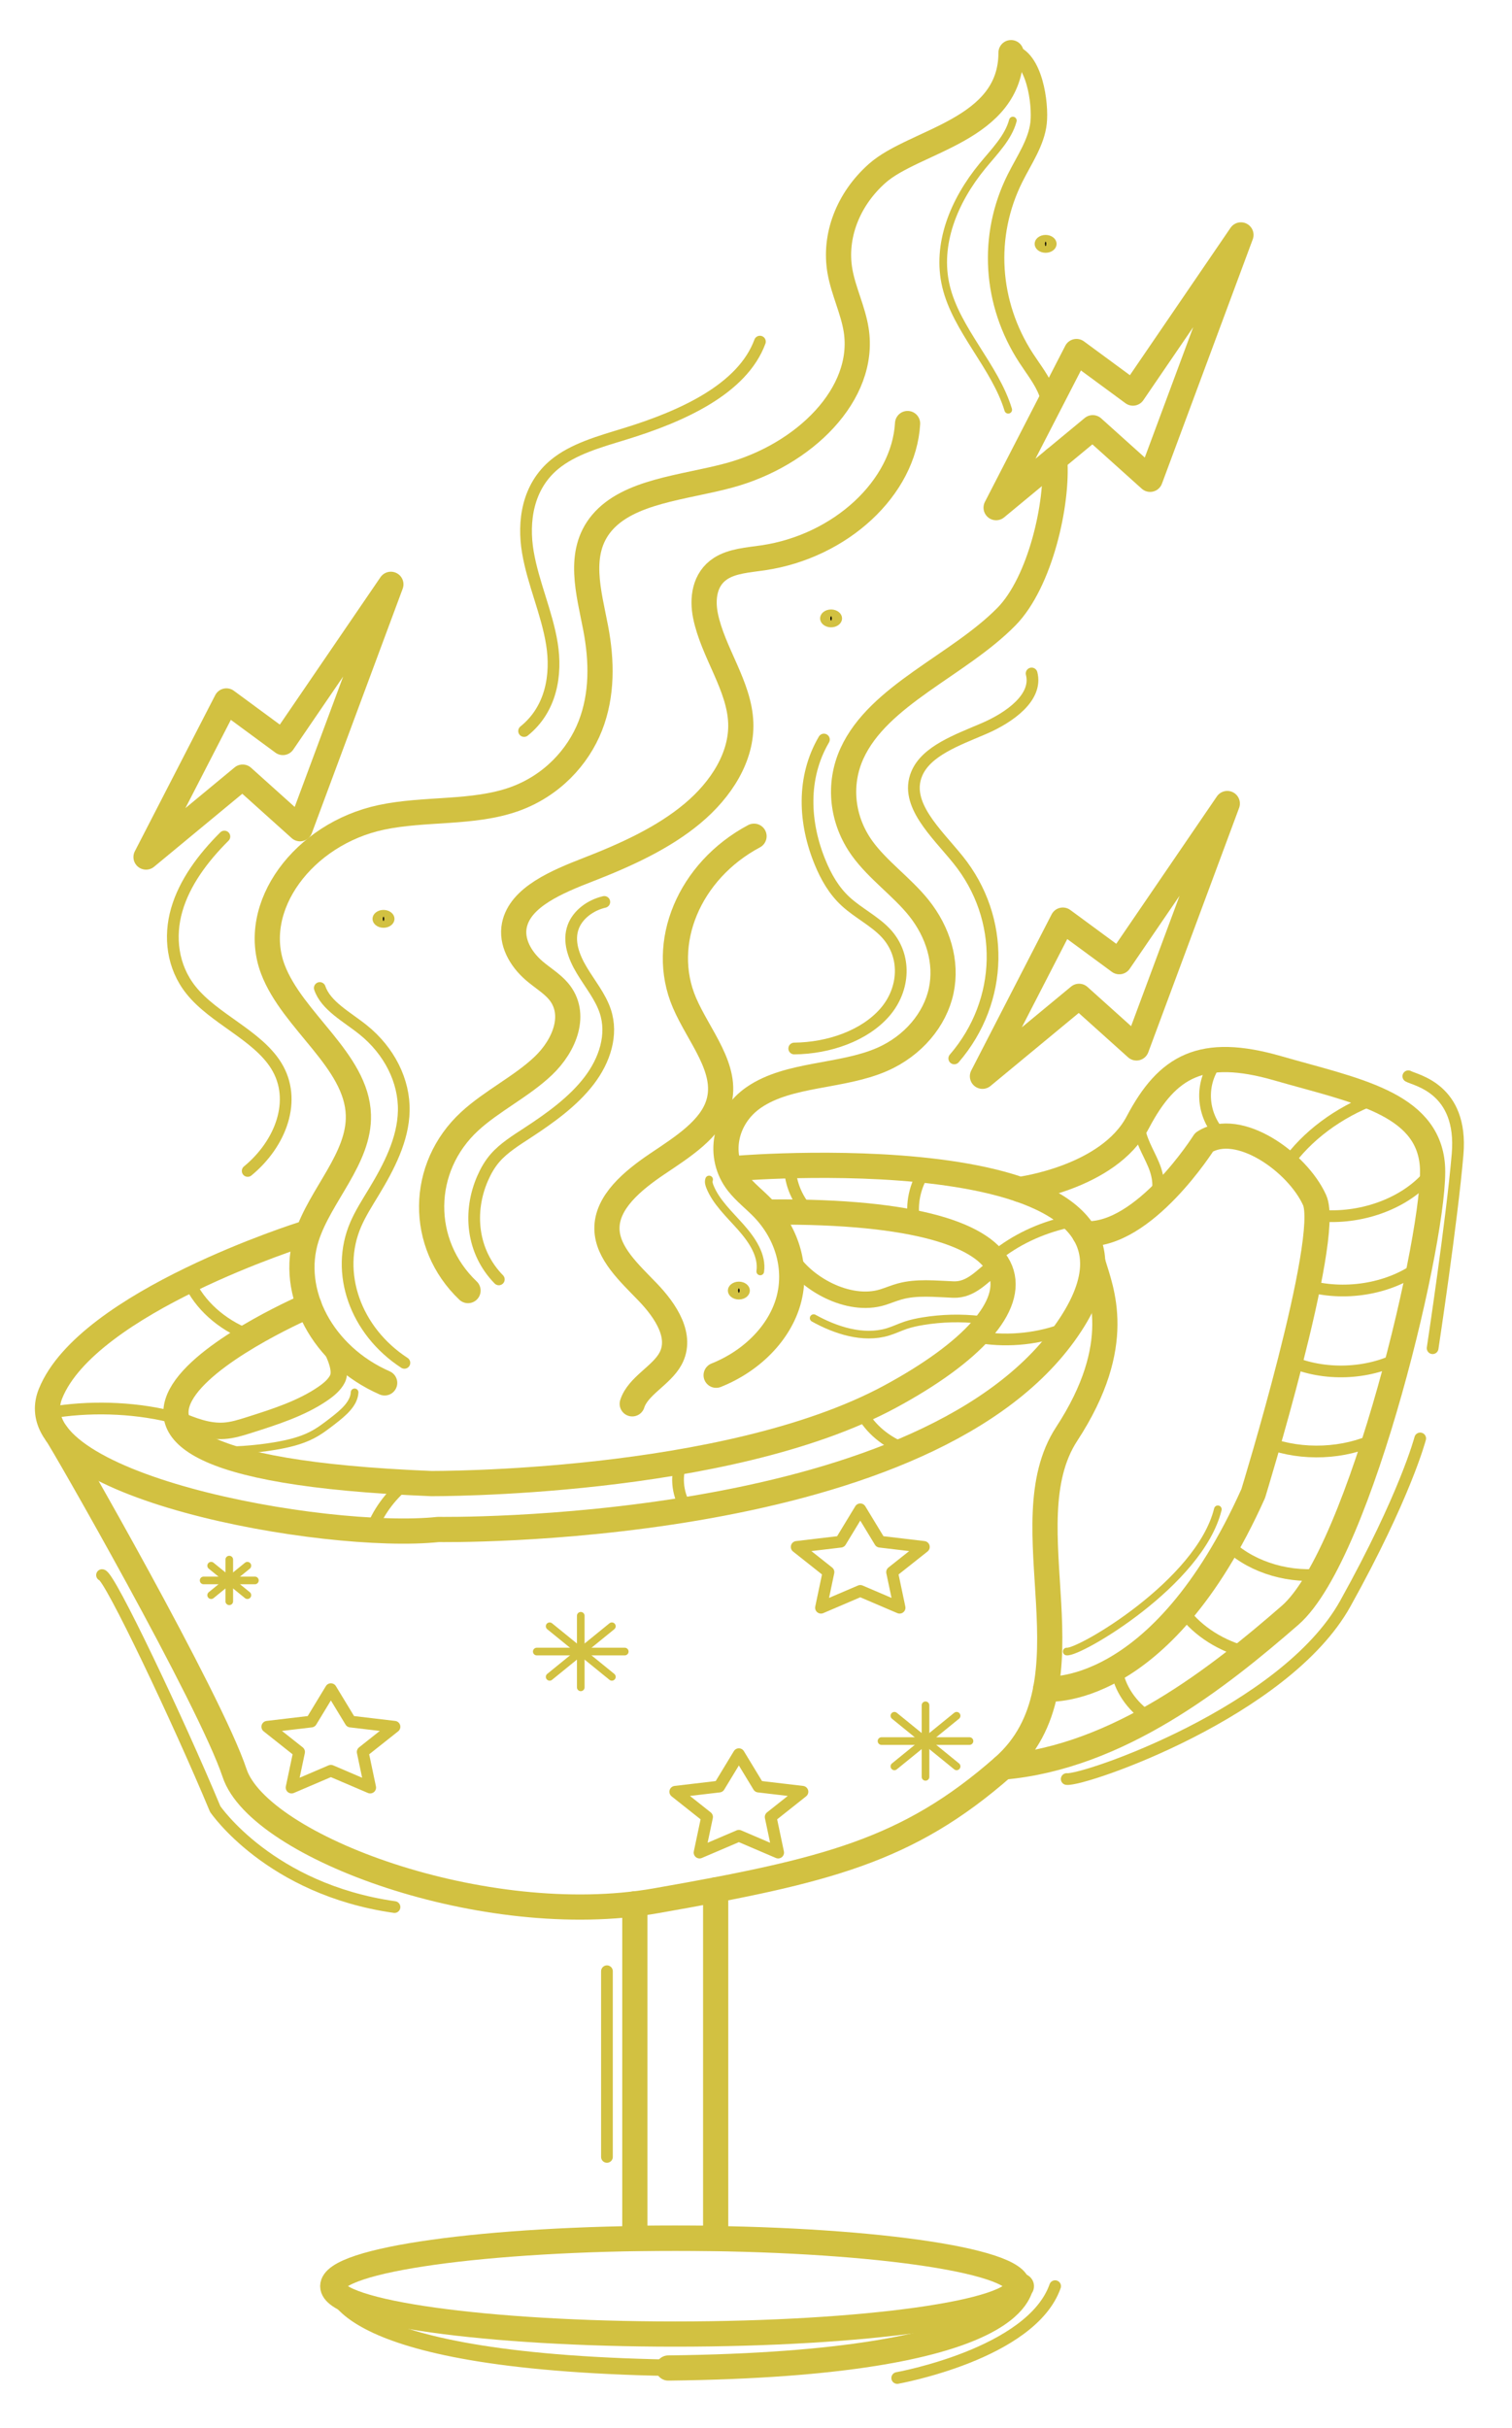 <svg width="129" height="207" viewBox="0 0 129 207" fill="none" xmlns="http://www.w3.org/2000/svg">
<path d="M4.833 120.365C8.21 119.866 11.919 120.064 15.052 120.911" stroke="#D2C141" stroke-miterlimit="10" stroke-linecap="round" stroke-linejoin="round"/>
<path d="M26.362 111.296C26.362 111.296 -5.116 124.791 36.767 126.493C36.767 126.493 61.897 126.663 75.928 119.088C89.959 111.513 90.377 103.172 65.876 103.342" stroke="#D2C141" stroke-width="2.15" stroke-miterlimit="10" stroke-linecap="round" stroke-linejoin="round"/>
<path d="M25.877 105.214C25.877 105.214 7.449 111.002 4.307 118.833C1.166 126.663 27.762 131.43 37.395 130.408C37.395 130.408 78.231 131.089 90.796 113.726C103.361 96.362 63.153 99.597 63.153 99.597" stroke="#D2C141" stroke-width="2.15" stroke-miterlimit="10" stroke-linecap="round" stroke-linejoin="round"/>
<path d="M93.229 107.598C93.929 110.002 96.032 114.577 91.006 122.266C85.98 129.955 93.728 143.516 85.58 150.666C77.432 157.816 70.483 159.518 55.933 162.071C41.383 164.625 22.108 157.475 20.014 151.177C17.92 144.878 5.229 122.742 4.833 122.266" stroke="#D2C141" stroke-width="2.15" stroke-miterlimit="10" stroke-linecap="round" stroke-linejoin="round"/>
<path d="M89.209 144.013C89.209 144.013 98.963 145.048 106.921 127.344C106.921 127.344 113.622 105.555 112.156 102.32C110.691 99.086 105.665 95.511 102.733 97.384C102.733 97.384 97.61 105.513 92.528 105.193" stroke="#D2C141" stroke-width="2.15" stroke-miterlimit="10" stroke-linecap="round" stroke-linejoin="round"/>
<path d="M86.988 101.416C86.988 101.416 94.566 100.448 97.079 95.682C99.592 90.915 102.523 89.213 109.015 91.085C115.507 92.958 121.79 94.013 122.209 99.359C122.627 104.704 116.135 132.451 110.062 137.729C103.989 143.006 95.442 149.815 85.58 150.666" stroke="#D2C141" stroke-width="2.15" stroke-miterlimit="10" stroke-linecap="round" stroke-linejoin="round"/>
<path d="M61.059 161.139V190.84H54.164V162.327" stroke="#D2C141" stroke-width="2.15" stroke-miterlimit="10" stroke-linecap="round" stroke-linejoin="round"/>
<path d="M32.818 117.91C27.54 115.6 24.644 110.189 26.163 105.476C27.317 101.895 30.69 98.76 30.576 95.059C30.433 90.424 24.96 87.078 23.281 82.647C21.263 77.317 25.889 71.107 32.526 69.693C36.258 68.898 40.365 69.395 43.897 68.133C47.053 67.005 49.314 64.564 50.361 61.894C51.407 59.224 51.351 56.34 50.825 53.57C50.247 50.532 49.208 47.139 51.337 44.599C53.629 41.864 58.322 41.582 62.185 40.541C68.611 38.808 73.909 33.59 73.046 28.131C72.778 26.436 71.962 24.824 71.664 23.133C71.139 20.154 72.337 17.003 74.838 14.784C78.037 11.947 86.259 11.128 86.259 4.489" stroke="#D2C141" stroke-width="2.15" stroke-miterlimit="10" stroke-linecap="round" stroke-linejoin="round"/>
<path d="M61.1 117.257C64.181 116.025 66.515 113.621 67.274 110.899C68.033 108.177 67.202 105.19 65.076 102.998C64.385 102.286 63.565 101.653 62.963 100.889C61.171 98.619 61.788 95.3 64.325 93.561C67.302 91.519 71.784 91.834 75.222 90.347C77.911 89.184 79.78 86.92 80.3 84.48C80.82 82.04 80.043 79.469 78.378 77.396C76.941 75.609 74.887 74.18 73.559 72.337C71.82 69.925 71.49 66.875 72.682 64.253C74.957 59.25 81.77 56.741 85.868 52.575C88.754 49.641 90.275 42.9 89.985 39.15" stroke="#D2C141" stroke-width="2.15" stroke-miterlimit="10" stroke-linecap="round" stroke-linejoin="round"/>
<path d="M86.261 4.491C88.259 4.861 88.794 8.834 88.608 10.492C88.422 12.151 87.374 13.648 86.602 15.191C84.148 20.09 84.507 25.866 87.554 30.54C88.191 31.517 88.943 32.457 89.334 33.516" stroke="#D2C141" stroke-width="1.402" stroke-miterlimit="10" stroke-linecap="round" stroke-linejoin="round"/>
<path d="M77.432 36.112C77.122 41.58 71.739 46.582 65.113 47.56C63.854 47.746 62.492 47.825 61.488 48.471C60.08 49.376 59.899 51.065 60.191 52.505C60.823 55.62 63.081 58.466 63.2 61.622C63.309 64.512 61.554 67.296 59.073 69.367C56.592 71.438 53.432 72.882 50.224 74.13C47.517 75.182 44.372 76.485 43.885 78.891C43.6 80.295 44.379 81.738 45.581 82.773C46.262 83.359 47.082 83.846 47.644 84.51C49.261 86.419 48.203 89.121 46.348 90.882C44.493 92.643 41.966 93.864 40.078 95.601C35.801 99.534 35.734 106.049 39.93 110.039" stroke="#D2C141" stroke-width="2.15" stroke-miterlimit="10" stroke-linecap="round" stroke-linejoin="round"/>
<path d="M64.331 71.3C58.793 74.252 56.217 80.41 58.394 85.494C59.612 88.341 62.17 91.119 61.311 94.051C60.665 96.259 58.256 97.774 56.104 99.22C53.952 100.667 51.747 102.509 51.783 104.779C51.816 106.846 53.69 108.535 55.257 110.163C56.823 111.791 58.228 113.944 57.212 115.839C56.438 117.282 54.422 118.169 53.942 119.695" stroke="#D2C141" stroke-width="2.15" stroke-miterlimit="10" stroke-linecap="round" stroke-linejoin="round"/>
<path d="M27.575 113.625C28.07 114.631 29.296 116.574 28.788 117.575C28.534 118.076 28.053 118.479 27.543 118.829C25.719 120.082 23.447 120.808 21.221 121.513C20.537 121.729 19.842 121.947 19.111 121.994C17.734 122.081 16.424 121.552 15.196 121.037" stroke="#D2C141" stroke-width="1.402" stroke-miterlimit="10" stroke-linecap="round" stroke-linejoin="round"/>
<path d="M67.342 107.097C68.65 109.404 72.378 111.511 75.298 110.607C75.793 110.454 76.263 110.25 76.766 110.112C78.22 109.711 79.803 109.892 81.336 109.952C82.87 110.011 83.806 108.78 84.945 107.943" stroke="#D2C141" stroke-width="1.402" stroke-miterlimit="10" stroke-linecap="round" stroke-linejoin="round"/>
<path d="M84.986 43.284L91.843 29.973L96.66 33.515L105.874 20.03L98.126 40.867L93.229 36.469L84.986 43.284Z" stroke="#D2C141" stroke-width="2.15" stroke-miterlimit="10" stroke-linecap="round" stroke-linejoin="round"/>
<path d="M12.46 73.075L19.317 59.764L24.133 63.307L33.348 49.822L25.599 70.659L20.701 66.26L12.46 73.075Z" stroke="#D2C141" stroke-width="2.15" stroke-miterlimit="10" stroke-linecap="round" stroke-linejoin="round"/>
<path d="M83.821 91.766L90.678 78.454L95.495 81.997L104.709 68.512L96.96 89.349L92.063 84.951L83.821 91.766Z" stroke="#D2C141" stroke-width="2.15" stroke-miterlimit="10" stroke-linecap="round" stroke-linejoin="round"/>
<path d="M44.715 62.33C47.044 60.463 47.512 57.518 47.085 54.881C46.658 52.245 45.484 49.718 45.037 47.083C44.591 44.449 45.014 41.506 47.303 39.606C48.902 38.279 51.16 37.657 53.298 37.001C58.172 35.507 63.338 33.185 64.834 29.129" stroke="#D2C141" stroke-miterlimit="10" stroke-linecap="round" stroke-linejoin="round"/>
<path d="M19.144 71.327C17.3 73.166 15.75 75.253 15.082 77.563C14.413 79.873 14.704 82.428 16.293 84.418C18.256 86.877 21.944 88.247 23.567 90.865C25.379 93.788 23.963 97.514 21.132 99.84" stroke="#D2C141" stroke-miterlimit="10" stroke-linecap="round" stroke-linejoin="round"/>
<path d="M88.015 57.423C88.54 59.446 86.173 61.165 83.923 62.129C81.673 63.094 79.019 64.025 78.209 65.985C77.141 68.563 79.886 71.013 81.724 73.286C85.782 78.302 85.654 85.328 81.416 90.245" stroke="#D2C141" stroke-miterlimit="10" stroke-linecap="round" stroke-linejoin="round"/>
<path d="M16.008 108.966C16.775 110.927 18.494 112.63 20.71 113.625" stroke="#D2C141" stroke-miterlimit="10" stroke-linecap="round" stroke-linejoin="round"/>
<path d="M31.781 130.249C32.381 128.751 33.437 127.374 34.83 126.279" stroke="#D2C141" stroke-miterlimit="10" stroke-linecap="round" stroke-linejoin="round"/>
<path d="M58.517 128.547C57.749 127.275 57.636 125.752 58.208 124.414" stroke="#D2C141" stroke-miterlimit="10" stroke-linecap="round" stroke-linejoin="round"/>
<path d="M73.397 120.2C74.039 121.591 75.333 122.775 76.956 123.458" stroke="#D2C141" stroke-miterlimit="10" stroke-linecap="round" stroke-linejoin="round"/>
<path d="M83.682 114.043C86.117 114.419 88.7 114.138 90.928 113.255" stroke="#D2C141" stroke-miterlimit="10" stroke-linecap="round" stroke-linejoin="round"/>
<path d="M84.945 107.097C86.618 105.733 88.73 104.729 91.011 104.21" stroke="#D2C141" stroke-miterlimit="10" stroke-linecap="round" stroke-linejoin="round"/>
<path d="M78.002 104.169C77.709 102.654 78.053 101.062 78.962 99.719" stroke="#D2C141" stroke-miterlimit="10" stroke-linecap="round" stroke-linejoin="round"/>
<path d="M68.924 103.274C67.897 102.116 67.354 100.679 67.403 99.253" stroke="#D2C141" stroke-miterlimit="10" stroke-linecap="round" stroke-linejoin="round"/>
<path d="M98.24 102.63C99.07 101.694 98.881 100.396 98.424 99.303C97.966 98.21 97.272 97.156 97.186 96.004" stroke="#D2C141" stroke-miterlimit="10" stroke-linecap="round" stroke-linejoin="round"/>
<path d="M109.759 99.31C111.482 96.859 114.162 94.858 117.313 93.67" stroke="#D2C141" stroke-miterlimit="10" stroke-linecap="round" stroke-linejoin="round"/>
<path d="M111.725 109.672C114.946 110.524 118.707 109.834 121.168 107.943" stroke="#D2C141" stroke-miterlimit="10" stroke-linecap="round" stroke-linejoin="round"/>
<path d="M108.204 123.041C111.119 124.126 114.683 123.973 117.442 122.646" stroke="#D2C141" stroke-miterlimit="10" stroke-linecap="round" stroke-linejoin="round"/>
<path d="M104.55 131.472C106.401 133.438 109.563 134.532 112.59 134.254" stroke="#D2C141" stroke-miterlimit="10" stroke-linecap="round" stroke-linejoin="round"/>
<path d="M100.776 137.157C101.918 138.844 103.841 140.172 106.074 140.815" stroke="#D2C141" stroke-miterlimit="10" stroke-linecap="round" stroke-linejoin="round"/>
<path d="M95.268 142.317C95.5 143.925 96.52 145.448 98.055 146.48" stroke="#D2C141" stroke-miterlimit="10" stroke-linecap="round" stroke-linejoin="round"/>
<path d="M110.087 116.071C112.979 117.334 116.716 117.2 119.459 115.735" stroke="#D2C141" stroke-miterlimit="10" stroke-linecap="round" stroke-linejoin="round"/>
<path d="M112.574 103.646C116.029 103.97 119.644 102.696 121.717 100.425C122.02 100.093 122.239 99.537 121.793 99.339" stroke="#D2C141" stroke-miterlimit="10" stroke-linecap="round" stroke-linejoin="round"/>
<path d="M104.045 96.67C102.516 94.91 102.397 92.413 103.755 90.562" stroke="#D2C141" stroke-miterlimit="10" stroke-linecap="round" stroke-linejoin="round"/>
<path d="M28.23 144.023L29.907 146.785L33.657 147.229L30.944 149.378L31.584 152.414L28.23 150.98L24.876 152.414L25.517 149.378L22.804 147.229L26.553 146.785L28.23 144.023Z" stroke="#D2C141" stroke-miterlimit="10" stroke-linecap="round" stroke-linejoin="round"/>
<path d="M73.397 128.689L75.074 131.451L78.823 131.895L76.11 134.044L76.751 137.08L73.397 135.646L70.044 137.08L70.684 134.044L67.971 131.895L71.72 131.451L73.397 128.689Z" stroke="#D2C141" stroke-miterlimit="10" stroke-linecap="round" stroke-linejoin="round"/>
<path d="M63.038 149.567L64.714 152.329L68.464 152.771L65.751 154.922L66.391 157.957L63.038 156.524L59.684 157.957L60.325 154.922L57.611 152.771L61.361 152.329L63.038 149.567Z" stroke="#D2C141" stroke-miterlimit="10" stroke-linecap="round" stroke-linejoin="round"/>
<path d="M57.611 199.011C73.751 199.011 86.834 197.182 86.834 194.926C86.834 192.669 73.751 190.84 57.611 190.84C41.472 190.84 28.389 192.669 28.389 194.926C28.389 197.182 41.472 199.011 57.611 199.011Z" stroke="#D2C141" stroke-width="2.15" stroke-miterlimit="10" stroke-linecap="round" stroke-linejoin="round"/>
<path d="M28.389 194.926C28.726 194.952 28.09 201.557 58.518 201.905" stroke="#D2C141" stroke-width="1.402" stroke-miterlimit="10" stroke-linecap="round" stroke-linejoin="round"/>
<path d="M87.142 194.926C86.805 194.952 87.44 201.557 57.013 201.905" stroke="#D2C141" stroke-width="2.15" stroke-miterlimit="10" stroke-linecap="round" stroke-linejoin="round"/>
<path d="M51.783 168.074V183.905" stroke="#D2C141" stroke-miterlimit="10" stroke-linecap="round" stroke-linejoin="round"/>
<path d="M76.549 202.756C76.549 202.756 87.988 200.714 90.02 194.926" stroke="#D2C141" stroke-miterlimit="10" stroke-linecap="round" stroke-linejoin="round"/>
<path d="M120.154 91.766C120.742 92.107 124.832 92.788 124.358 98.405C123.884 104.023 122.228 114.952 122.228 114.952" stroke="#D2C141" stroke-miterlimit="10" stroke-linecap="round" stroke-linejoin="round"/>
<path d="M91.011 140.815C92.053 140.962 102.353 134.972 103.904 128.689" stroke="#D2C141" stroke-width="0.652" stroke-miterlimit="10" stroke-linecap="round" stroke-linejoin="round"/>
<path d="M91.011 151.687C92.472 151.858 109.641 145.959 114.773 136.736C119.905 127.515 121.167 122.646 121.167 122.646" stroke="#D2C141" stroke-miterlimit="10" stroke-linecap="round" stroke-linejoin="round"/>
<path d="M8.705 134.297C9.334 134.323 15.239 146.754 18.359 154.242C18.359 154.242 23.008 161.09 33.657 162.602" stroke="#D2C141" stroke-miterlimit="10" stroke-linecap="round" stroke-linejoin="round"/>
<path d="M32.719 78.082C32.871 78.083 32.992 78.133 33.067 78.194C33.141 78.254 33.157 78.31 33.157 78.344C33.157 78.379 33.141 78.436 33.067 78.496C32.992 78.557 32.871 78.606 32.719 78.606C32.568 78.606 32.447 78.556 32.372 78.496C32.298 78.435 32.282 78.379 32.282 78.344C32.282 78.31 32.298 78.254 32.372 78.194C32.447 78.133 32.568 78.082 32.719 78.082Z" fill="black" stroke="#D2C141"/>
<path d="M89.209 20.531C89.36 20.531 89.482 20.581 89.557 20.642C89.63 20.702 89.646 20.758 89.647 20.793C89.647 20.827 89.631 20.884 89.557 20.944C89.482 21.005 89.36 21.054 89.209 21.054C89.058 21.054 88.936 21.005 88.861 20.944C88.787 20.884 88.772 20.827 88.772 20.793C88.772 20.758 88.788 20.702 88.861 20.642C88.936 20.581 89.058 20.531 89.209 20.531Z" fill="black" stroke="#D2C141"/>
<path d="M63.038 109.777C63.189 109.777 63.311 109.827 63.386 109.888C63.459 109.948 63.475 110.004 63.475 110.039C63.475 110.073 63.459 110.13 63.386 110.19C63.31 110.251 63.189 110.3 63.038 110.3C62.887 110.3 62.765 110.251 62.69 110.19C62.616 110.13 62.6 110.073 62.6 110.039C62.6 110.004 62.616 109.948 62.69 109.888C62.765 109.827 62.887 109.777 63.038 109.777Z" fill="black" stroke="#D2C141"/>
<path d="M70.905 52.465C71.056 52.465 71.178 52.516 71.253 52.577C71.326 52.637 71.343 52.693 71.343 52.727C71.343 52.762 71.327 52.818 71.253 52.878C71.178 52.939 71.056 52.989 70.905 52.989C70.754 52.989 70.632 52.939 70.557 52.878C70.483 52.818 70.468 52.762 70.468 52.727C70.468 52.693 70.484 52.637 70.557 52.577C70.632 52.516 70.754 52.465 70.905 52.465Z" fill="black" stroke="#D2C141"/>
<path d="M42.558 109.085C40.239 106.715 39.929 103.311 41.181 100.459C41.45 99.846 41.787 99.248 42.251 98.717C42.986 97.879 44.007 97.241 44.994 96.597C46.978 95.302 48.915 93.901 50.259 92.145C51.604 90.389 52.303 88.215 51.64 86.218C51.227 84.977 50.33 83.888 49.638 82.733C48.945 81.578 48.449 80.246 48.91 79.017C49.287 78.014 50.317 77.191 51.557 76.902" stroke="#D2C141" stroke-miterlimit="10" stroke-linecap="round" stroke-linejoin="round"/>
<path d="M86.414 10.279C86.037 11.727 84.834 12.921 83.823 14.152C81.358 17.153 79.869 20.853 80.707 24.397C81.592 28.137 84.901 31.239 86.02 34.938" stroke="#D2C141" stroke-width="0.652" stroke-miterlimit="10" stroke-linecap="round" stroke-linejoin="round"/>
<path d="M67.762 89.4C70.737 89.37 73.762 88.298 75.483 86.325C77.203 84.353 77.375 81.47 75.57 79.549C74.61 78.526 73.208 77.836 72.159 76.873C71.135 75.933 70.483 74.763 69.989 73.574C68.573 70.167 68.392 66.302 70.294 63.056" stroke="#D2C141" stroke-miterlimit="10" stroke-linecap="round" stroke-linejoin="round"/>
<path d="M34.502 116.201C30.313 113.472 28.57 108.514 30.35 104.398C30.761 103.448 31.335 102.552 31.882 101.649C33.203 99.469 34.395 97.157 34.448 94.728C34.505 92.168 33.223 89.606 30.983 87.805C29.603 86.697 27.798 85.761 27.284 84.24" stroke="#D2C141" stroke-miterlimit="10" stroke-linecap="round" stroke-linejoin="round"/>
<path d="M60.5 100.567C60.428 100.767 60.491 100.981 60.569 101.179C61.083 102.478 62.23 103.533 63.211 104.641C64.192 105.749 65.057 107.052 64.863 108.408" stroke="#D2C141" stroke-width="0.652" stroke-miterlimit="10" stroke-linecap="round" stroke-linejoin="round"/>
<path d="M69.42 112.388C71.275 113.42 73.629 114.199 75.738 113.568C76.266 113.41 76.751 113.17 77.271 112.995C77.74 112.837 78.234 112.733 78.731 112.651C80.341 112.385 82.005 112.345 83.63 112.532" stroke="#D2C141" stroke-width="0.652" stroke-miterlimit="10" stroke-linecap="round" stroke-linejoin="round"/>
<path d="M30.254 118.716C30.207 119.694 29.274 120.471 28.402 121.146C27.837 121.583 27.266 122.024 26.606 122.363C25.651 122.854 24.544 123.113 23.437 123.298C21.691 123.589 19.901 123.71 18.118 123.655C17.886 123.648 17.572 123.559 17.618 123.374" stroke="#D2C141" stroke-width="0.652" stroke-miterlimit="10" stroke-linecap="round" stroke-linejoin="round"/>
<path d="M49.549 137.767V143.868" stroke="#D2C141" stroke-width="0.652" stroke-miterlimit="10" stroke-linecap="round" stroke-linejoin="round"/>
<path d="M45.796 140.817H53.302" stroke="#D2C141" stroke-width="0.652" stroke-miterlimit="10" stroke-linecap="round" stroke-linejoin="round"/>
<path d="M46.895 142.974L52.203 138.66" stroke="#D2C141" stroke-width="0.652" stroke-miterlimit="10" stroke-linecap="round" stroke-linejoin="round"/>
<path d="M46.895 138.66L52.203 142.974" stroke="#D2C141" stroke-width="0.652" stroke-miterlimit="10" stroke-linecap="round" stroke-linejoin="round"/>
<path d="M78.962 145.399V151.5" stroke="#D2C141" stroke-width="0.652" stroke-miterlimit="10" stroke-linecap="round" stroke-linejoin="round"/>
<path d="M75.209 148.449H82.714" stroke="#D2C141" stroke-width="0.652" stroke-miterlimit="10" stroke-linecap="round" stroke-linejoin="round"/>
<path d="M76.308 150.607L81.615 146.292" stroke="#D2C141" stroke-width="0.652" stroke-miterlimit="10" stroke-linecap="round" stroke-linejoin="round"/>
<path d="M76.308 146.292L81.615 150.607" stroke="#D2C141" stroke-width="0.652" stroke-miterlimit="10" stroke-linecap="round" stroke-linejoin="round"/>
<path d="M19.561 132.976V136.531" stroke="#D2C141" stroke-width="0.652" stroke-miterlimit="10" stroke-linecap="round" stroke-linejoin="round"/>
<path d="M17.373 134.753H21.747" stroke="#D2C141" stroke-width="0.652" stroke-miterlimit="10" stroke-linecap="round" stroke-linejoin="round"/>
<path d="M18.014 136.01L21.107 133.497" stroke="#D2C141" stroke-width="0.652" stroke-miterlimit="10" stroke-linecap="round" stroke-linejoin="round"/>
<path d="M18.014 133.497L21.107 136.01" stroke="#D2C141" stroke-width="0.652" stroke-miterlimit="10" stroke-linecap="round" stroke-linejoin="round"/>
</svg>
